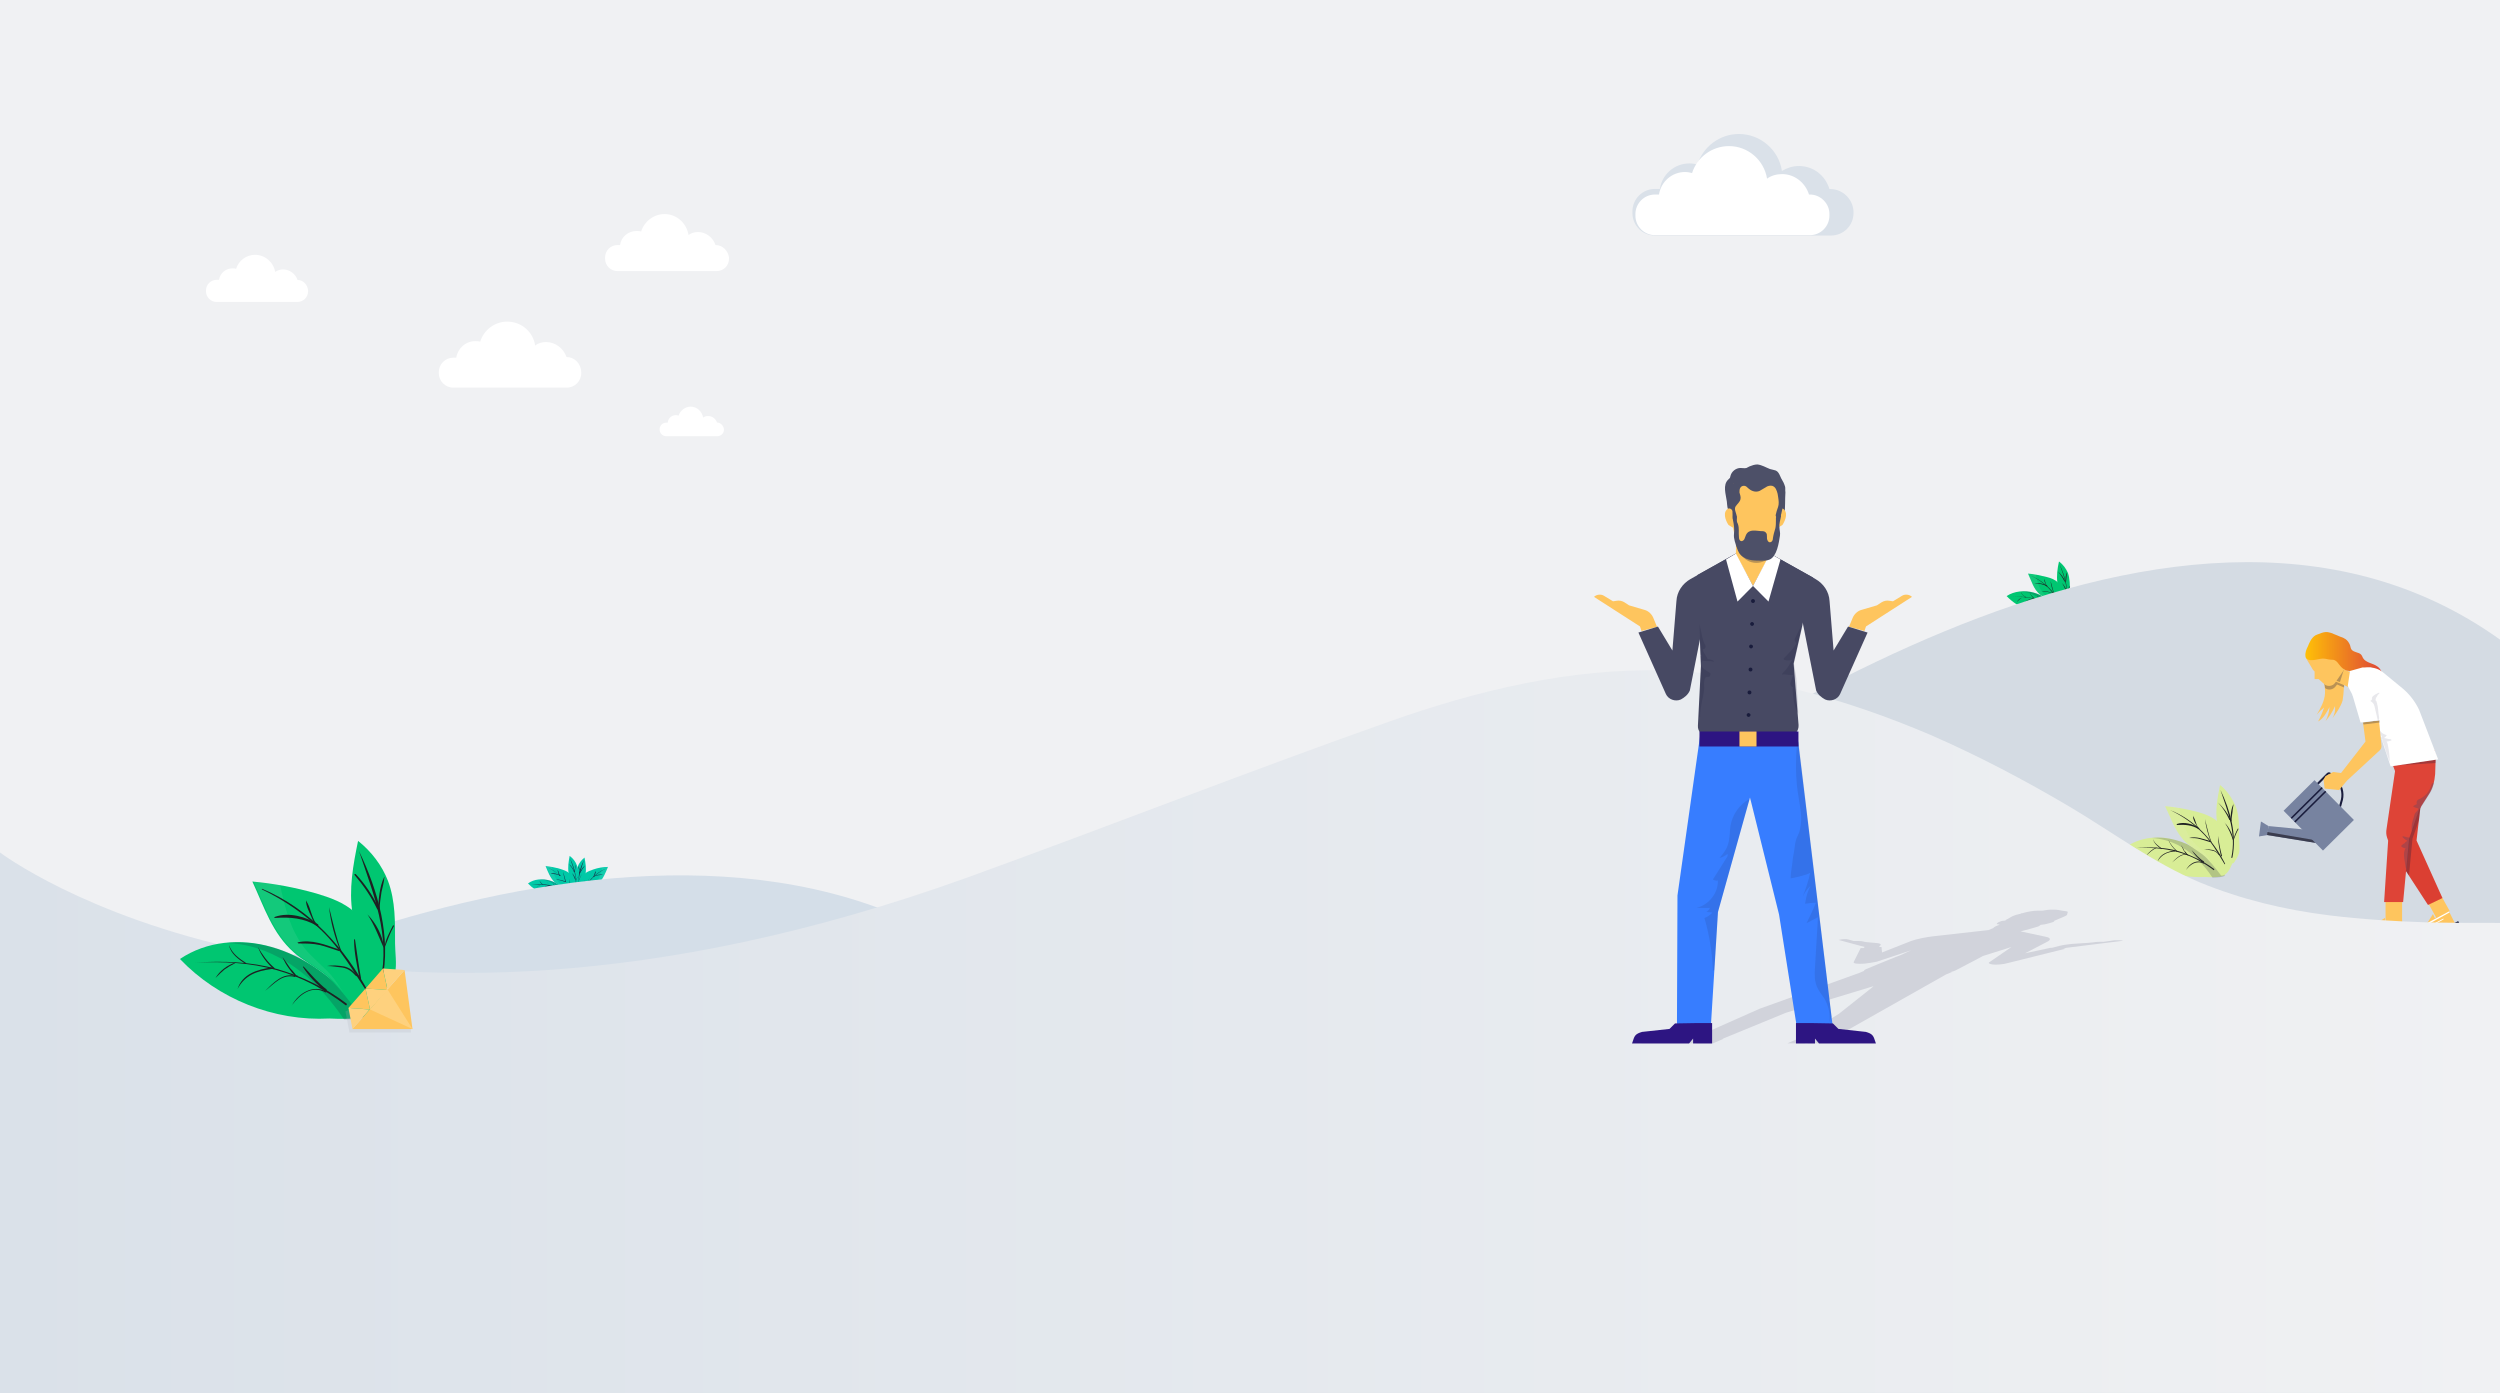 <?xml version="1.0" encoding="utf-8"?>
<!-- Generator: Adobe Illustrator 24.0.3, SVG Export Plug-In . SVG Version: 6.00 Build 0)  -->
<svg version="1.1" id="Layer_1" xmlns="http://www.w3.org/2000/svg" xmlns:xlink="http://www.w3.org/1999/xlink" x="0px" y="0px"
	 viewBox="0 0 1920 1070.2" style="enable-background:new 0 0 1920 1070.2;" xml:space="preserve">
<style type="text/css">
	.st0{fill:#F0F1F3;}
	.st1{fill:#00C671;}
	.st2{opacity:0.2;}
	.st3{fill:#191C3C;}
	.st4{opacity:8.000000e-02;fill:#F5F7F9;enable-background:new    ;}
	.st5{fill:#1E2022;}
	.st6{fill:#D4DBE3;}
	.st7{fill:#00C9A7;}
	.st8{fill:none;stroke:#191C3C;stroke-width:1.592;stroke-miterlimit:10;}
	.st9{fill:#7783A0;}
	.st10{fill:#3A3C4E;}
	.st11{fill:#FEC55E;}
	.st12{fill:#DB3F32;}
	.st13{opacity:0.3;fill:#191C3C;enable-background:new    ;}
	.st14{fill:#DE4437;}
	.st15{fill:url(#SVGID_1_);}
	.st16{fill:url(#SVGID_2_);}
	.st17{fill:url(#SVGID_3_);}
	.st18{fill:#FFFFFF;}
	.st19{opacity:0.3;}
	.st20{fill:#41446B;}
	.st21{opacity:0.1;fill:#191C3C;enable-background:new    ;}
	.st22{fill:#D8ED96;}
	.st23{fill:#D4DEE8;}
	.st24{fill:url(#SVGID_4_);}
	.st25{fill:#D1D3DB;}
	.st26{fill:#377DFF;}
	.st27{fill:#2D1582;}
	.st28{fill:#474963;}
	.st29{fill:#4D5068;}
	.st30{opacity:0.17;fill:#191C3C;enable-background:new    ;}
	.st31{opacity:0.11;}
	.st32{fill:#DAE1E9;}
	.st33{opacity:0.2;fill:#AAB2BA;enable-background:new    ;}
	.st34{fill:#FED17E;}
</style>
<rect class="st0" width="1920" height="1070.2"/>
<g>
	<g>
		<path class="st1" d="M1574.8,471.2L1574.8,471.2C1574.8,471.2,1574.4,471.6,1574.8,471.2z M1579.8,466.6c-5-5-11.1-9.6-18-11.5
			s-15-1.2-20.7,2.7c8.8,9.2,21.5,14.2,33.8,13.4c1.9,0,7.3,0.4,8.8-0.8c0.4-0.4-0.8-1.5-1.9-2.7
			C1581.3,467.7,1580.2,466.9,1579.8,466.6z"/>
		<g class="st2">
			<path class="st3" d="M1581.7,468.1c-0.4-0.4-1.5-1.2-1.9-1.5c-5-5-11.1-9.6-18-11.5c-3.5-0.8-6.9-1.2-10.4-0.8
				c3.8,0,8.1,1.2,11.5,3.1c6.1,3.1,11.1,8.4,15.4,14.2c1.9,0,4.6-0.4,5.4-0.8C1584,470.4,1582.8,468.9,1581.7,468.1z"/>
		</g>
		<path class="st1" d="M1585.5,455.8c1.2,3.1,2.3,7.3,1.2,10c-0.8,2.3-2.7,5.4-5,5c-1.9-2.3-5.8-7.3-8.1-9.2c-1.9-1.5-5-3.5-6.9-5
			c-5-4.2-6.5-10.4-9.2-16.1c5,0.4,9.6,1.5,14.6,2.7c3.1,0.8,6.1,1.9,8.4,4.2C1583.2,449.3,1584.8,452.4,1585.5,455.8z"/>
		<path class="st4" d="M1575.2,461.6c-1.5-1.9-4.6-4.2-6.1-6.1c-3.5-4.2-4.6-9.2-5.8-14.6c-1.9-0.4-3.8-0.8-6.1-0.8
			c2.7,6.1,4.6,11.9,9.2,16.1c1.9,1.9,5,3.5,6.9,5c1.2,0.8,2.7,2.7,3.8,4.2C1577.1,463.9,1575.9,462.3,1575.2,461.6z"/>
		<path class="st1" d="M1588.2,440.1c1.5,4.6,1.5,9.2,1.5,14.2c0,1.9,0.4,5,0,6.5s-1.2,3.1-2.3,4.2c-0.8,1.2-1.5-0.4-2.3-1.2
			c-0.8-1.2-1.9-2.7-1.2-2.3c-0.8-2.7-1.2-4.6-1.9-7.3c-0.8-2.3-1.5-4.2-1.9-6.5c-0.8-5.4,0-11.1,1.2-16.5
			C1584.4,433.5,1586.7,436.6,1588.2,440.1z"/>
		<g>
			<path class="st5" d="M1544.4,458.5c6.1-0.4,12.3,0,18.4,1.5c5.8,1.5,10.8,4.2,15.7,8.1c0.4,0.4,0.4-0.4,0.4-0.4
				c-4.6-3.5-10-6.1-15.7-7.7C1556.7,458.1,1550.6,458.1,1544.4,458.5L1544.4,458.5L1544.4,458.5z"/>
		</g>
		<g>
			<path class="st5" d="M1559.4,442c5,2.3,9.6,5.4,13.4,9.2c4.2,4.2,7.3,9.2,10.4,14.2h0.4C1578.2,455,1570.6,446.6,1559.4,442
				L1559.4,442L1559.4,442z"/>
		</g>
		<g>
			<path class="st5" d="M1581.7,433.2c3.5,9.6,7.3,19.2,5,29.6c0,0.4,0.4,0.4,0.4,0C1589,452.7,1585.9,442.4,1581.7,433.2
				L1581.7,433.2L1581.7,433.2z"/>
		</g>
		<g>
			<path class="st5" d="M1549.1,462.3c0.8-0.8,1.2-1.5,1.9-1.9c0.8-0.8,1.5-1.2,2.3-1.5l0,0C1551.7,459.3,1549.8,460.4,1549.1,462.3
				L1549.1,462.3L1549.1,462.3z"/>
		</g>
		<g>
			<path class="st5" d="M1554,464.6c1.9-3.1,4.2-4.2,7.7-4.6c0.4,0,0.4-0.4,0-0.4C1558.7,460,1555.2,461.2,1554,464.6L1554,464.6
				L1554,464.6z"/>
		</g>
		<g>
			<path class="st5" d="M1560.2,465c1.9-1.5,3.8-3.8,6.9-3.1c0,0,0.4-0.4,0-0.4C1564.4,460.8,1562.1,463.1,1560.2,465L1560.2,465
				L1560.2,465z"/>
		</g>
		<g>
			<path class="st5" d="M1566.3,468.5c1.9-2.3,4.6-4.6,7.7-3.1c0.4,0,0.4-0.4,0-0.4C1571.3,463.5,1567.9,465.4,1566.3,468.5
				L1566.3,468.5L1566.3,468.5z"/>
		</g>
		<g>
			<path class="st5" d="M1552.1,454.7c0.4,1.9,2.3,3.1,3.8,4.2c0,0,0.4,0,0-0.4C1554.4,457.7,1552.9,456.6,1552.1,454.7
				L1552.1,454.7L1552.1,454.7z"/>
		</g>
		<g>
			<path class="st5" d="M1558.7,455c0.8,1.9,1.9,3.5,3.5,5c0,0,0.4,0,0.4-0.4C1561,458.5,1559.8,457,1558.7,455L1558.7,455
				L1558.7,455z"/>
		</g>
		<g>
			<path class="st5" d="M1564.4,457.3c0.4,0.8,0.8,1.9,1.5,2.7c0.4,0.8,1.2,1.5,1.9,1.9c0,0,0,0,0.4,0l0,0v-0.4l0,0c0,0,0,0-0.4,0
				l0,0c0,0,0,0,0,0.4c0.4,0-0.8-1.2-0.8-1.2c-0.4-0.4-0.4-0.8-0.8-0.8C1565.6,458.9,1564.8,458.1,1564.4,457.3L1564.4,457.3
				L1564.4,457.3z"/>
		</g>
		<g>
			<path class="st5" d="M1569,459.6c1.2,1.9,3.1,3.8,5,5.4c0.4,0.4,0.4,0,0.4-0.4C1572.5,463.1,1570.9,461.2,1569,459.6L1569,459.6
				L1569,459.6z"/>
		</g>
		<g>
			<path class="st5" d="M1562.5,448.5c3.5-0.4,6.5,0,9.6,1.9c0.4,0,0.4-0.4,0.4-0.4C1569.4,448.1,1565.6,447.4,1562.5,448.5
				L1562.5,448.5L1562.5,448.5z"/>
		</g>
		<g>
			<path class="st5" d="M1567.9,454.3c1.5,0,3.5,0,5,0.4s3.1,0.8,4.2,1.5c0.4,0,0.4-0.4,0-0.4
				C1574.4,454.7,1570.9,453.5,1567.9,454.3L1567.9,454.3L1567.9,454.3z"/>
		</g>
		<g>
			<path class="st5" d="M1574.4,459.3c1.2,0,2.3,0.4,3.5,0.4c1.2,0.4,2.3,0.8,3.1,1.9c0,0,0.4,0,0.4-0.4c-0.8-0.8-1.5-1.5-3.1-1.9
				C1577.1,459.3,1575.6,459.3,1574.4,459.3L1574.4,459.3L1574.4,459.3z"/>
		</g>
		<g>
			<path class="st5" d="M1569.8,444.7c0,1.2,0.8,2.7,1.2,3.8c0.4,0.8,0.8,1.9,1.5,2.3l0,0C1570.9,448.9,1570.9,446.2,1569.8,444.7
				C1569.8,444.3,1569.8,444.3,1569.8,444.7L1569.8,444.7z"/>
		</g>
		<g>
			<path class="st5" d="M1574.8,446.2c0.4,3.5,1.5,6.9,2.7,10h0.4C1576.3,452.7,1575.9,449.3,1574.8,446.2
				C1574.8,445.8,1574.8,445.8,1574.8,446.2L1574.8,446.2z"/>
		</g>
		<g>
			<path class="st5" d="M1580.5,453.5c0,3.1,0.8,6.1,1.2,8.8c0,0.4,0.4,0,0.4,0C1581.3,459.3,1580.9,456.2,1580.5,453.5
				C1580.5,453.1,1580.5,453.1,1580.5,453.5L1580.5,453.5z"/>
		</g>
		<g>
			<path class="st5" d="M1580.5,438.9c1.9,2.3,3.8,5,5,7.7c0,0.4,0.4,0,0.4-0.4C1584.8,443.5,1582.8,440.8,1580.5,438.9
				C1580.5,438.5,1580.5,438.5,1580.5,438.9L1580.5,438.9z"/>
		</g>
		<g>
			<path class="st5" d="M1587.5,439.3c-1.2,2.3-1.2,5-1.2,7.7c0,0.4,0.4,0.4,0.4,0c0-1.5,0.4-2.7,0.4-4.2
				C1587.1,441.6,1587.5,440.4,1587.5,439.3L1587.5,439.3L1587.5,439.3z"/>
		</g>
		<g>
			<path class="st5" d="M1583.6,447.7c1.5,2.3,2.7,5,3.5,7.7l0,0C1587.1,452.4,1585.5,449.7,1583.6,447.7
				C1583.6,447.4,1583.6,447.7,1583.6,447.7L1583.6,447.7z"/>
		</g>
		<g>
			<path class="st5" d="M1587.5,455.4c0.8-1.9,1.2-3.5,2.3-5c0,0,0-0.4-0.4,0C1588.6,451.6,1587.5,453.5,1587.5,455.4L1587.5,455.4
				L1587.5,455.4z"/>
		</g>
	</g>
</g>
<path class="st6" d="M0,878.6c0,0,247.7-143.2,566.4-66.4s489.6-78.7,604.8-145.9s493.4-357.9,748.8-175.1v578.7H0V878.6z"/>
<g>
	<path class="st7" d="M453.5,689.3L453.5,689.3C454.3,689.7,453.5,689.3,453.5,689.3z M448.5,686.6c-0.8,0.8-1.9,1.9-1.5,1.9
		c1.2,0.8,5,0.8,6.5,0.4c9.6,0.4,19.2-3.5,25.7-10.4c-4.6-3.1-10.4-3.5-15.7-1.9c-5.4,1.5-10,5-13.8,8.8
		C449.7,685.8,448.9,686.6,448.5,686.6z"/>
	<g class="st2">
		<path class="st3" d="M448.5,686.6c0.4-0.4,1.2-0.8,1.5-1.2c3.8-3.8,8.4-7.3,13.8-8.8c2.7-0.8,5.4-1.2,7.7-0.8
			c-3.1,0-6.1,0.8-8.8,2.3c-4.6,2.3-8.4,6.5-11.5,10.8c-1.5,0-3.5,0-4.2-0.4C446.6,688.5,447.7,687.7,448.5,686.6z"/>
	</g>
	<path class="st7" d="M449.3,670.8c1.9-1.5,4.2-2.3,6.5-3.1c3.5-1.2,7.3-1.9,11.1-1.9c-1.9,4.6-3.5,8.8-6.9,12.3
		c-1.5,1.2-3.8,2.7-5.4,3.8c-1.9,1.5-4.6,5.4-6.1,6.9c-1.5,0.4-3.1-1.9-3.8-3.8c-0.8-2.3,0-5.4,0.8-7.7
		C446.2,675.1,447.4,672.8,449.3,670.8z"/>
	<path class="st4" d="M453.5,682c1.2-1.5,3.5-3.1,4.6-4.6c2.7-3.1,3.5-6.9,4.2-10.8c1.5-0.4,3.1-0.4,4.6-0.8
		c-1.9,4.6-3.5,8.8-6.9,12.3c-1.5,1.2-3.8,2.7-5.4,3.8c-0.8,0.8-1.9,1.9-3.1,3.1C452,683.9,452.7,682.4,453.5,682z"/>
	<path class="st7" d="M448.9,658.6c0.8,4.2,1.5,8.4,0.8,12.7c-0.4,1.5-0.8,3.5-1.5,5c-0.8,2.3-0.8,3.5-1.5,5.4
		c0.4-0.4-0.4,1.2-0.8,1.9c-0.4,0.8-1.2,1.9-1.9,0.8c-0.8-0.8-1.5-1.9-1.5-3.1c-0.4-1.2,0-3.5,0-5c0-3.5,0-7.3,1.2-10.8
		C444.7,662.8,446.6,660.5,448.9,658.6z"/>
	<g>
		<path class="st3" d="M476.5,679.7c-4.6,0-9.2,0-13.8,1.2c-4.2,1.2-8.4,3.5-11.9,6.1c-0.4,0-0.4,0,0-0.4c3.5-2.7,7.7-4.6,11.9-6.1
			C467.3,679.3,471.9,679.3,476.5,679.7C476.9,679.7,476.9,679.7,476.5,679.7L476.5,679.7z"/>
	</g>
	<g>
		<path class="st3" d="M465.4,667c-3.8,1.9-7.3,4.2-10.4,7.3s-5.4,6.9-8.1,10.8c0,0-0.4,0,0,0C451.2,677,457,670.5,465.4,667
			L465.4,667L465.4,667z"/>
	</g>
	<g>
		<path class="st3" d="M448.5,660.5c-2.3,7.3-5.4,14.6-3.8,22.3c0,0-0.4,0.4-0.4,0C443.1,675.5,445.1,667,448.5,660.5L448.5,660.5
			L448.5,660.5z"/>
	</g>
	<g>
		<path class="st3" d="M473.5,682.4c-0.4-0.4-1.2-1.2-1.5-1.5c-0.8-0.4-1.2-0.8-1.9-1.2l0,0C471.2,680.1,472.7,681.2,473.5,682.4
			L473.5,682.4L473.5,682.4z"/>
	</g>
	<g>
		<path class="st3" d="M469.6,684.3c-1.2-2.3-3.1-3.1-5.8-3.5c-0.4,0,0-0.4,0-0.4C466.2,680.8,468.5,681.6,469.6,684.3L469.6,684.3
			L469.6,684.3z"/>
	</g>
	<g>
		<path class="st3" d="M464.6,684.7c-1.5-1.2-3.1-3.1-5.4-2.3l0,0C461.6,681.2,463.5,683.1,464.6,684.7
			C465,684.7,464.6,684.7,464.6,684.7L464.6,684.7z"/>
	</g>
	<g>
		<path class="st3" d="M460,687c-1.5-1.9-3.5-3.5-5.8-2.3c0,0-0.4,0,0-0.4C456.6,683.5,458.9,685.1,460,687L460,687L460,687z"/>
	</g>
	<g>
		<path class="st3" d="M470.8,676.6c-0.4,1.5-1.5,2.3-2.7,3.1l0,0C469.2,678.9,470.4,678.1,470.8,676.6L470.8,676.6L470.8,676.6z"/>
	</g>
	<g>
		<path class="st3" d="M465.8,677c-0.4,1.5-1.5,2.7-2.7,3.8c0,0-0.4,0,0,0C464.3,679.7,465,678.5,465.8,677L465.8,677L465.8,677z"/>
	</g>
	<g>
		<path class="st3" d="M461.6,678.5c-0.4,0.8-0.8,1.2-1.2,1.9c-0.4,0.4-0.8,1.2-1.5,1.5l0,0l0,0c0,0,0,0,0-0.4l0,0l0,0l0,0l0,0
			c0,0,0.8-0.8,0.4-0.8c0.4-0.4,0.4-0.4,0.8-0.8C461.2,680.1,461.6,679.3,461.6,678.5L461.6,678.5L461.6,678.5z"/>
	</g>
	<g>
		<path class="st3" d="M458.1,680.4c-0.8,1.5-2.3,3.1-3.8,4.2c0,0-0.4,0-0.4-0.4C455.4,683.1,457,682,458.1,680.4L458.1,680.4
			L458.1,680.4z"/>
	</g>
	<g>
		<path class="st3" d="M463.1,672c-2.7,0-5,0-7.3,1.5c0,0-0.4,0,0-0.4C457.7,672,460.8,671.2,463.1,672L463.1,672L463.1,672z"/>
	</g>
	<g>
		<path class="st3" d="M458.9,676.2c-1.2,0-2.3,0-3.8,0.4c-1.2,0.4-2.3,0.8-3.5,1.2c0,0-0.4,0,0-0.4
			C454.3,676.6,456.6,675.8,458.9,676.2L458.9,676.2L458.9,676.2z"/>
	</g>
	<g>
		<path class="st3" d="M453.9,680.4c-0.8,0-1.9,0-2.7,0.4c-1.2,0.4-1.5,0.8-2.3,1.5c0,0-0.4,0,0,0c0.8-0.8,1.2-1.2,2.3-1.5
			C452.4,680.4,453.1,680.1,453.9,680.4C454.3,680.1,454.3,680.4,453.9,680.4L453.9,680.4z"/>
	</g>
	<g>
		<path class="st3" d="M457.7,668.9c0,0.8-0.4,1.9-0.8,2.7c-0.4,0.4-0.4,1.5-1.2,1.5l0,0C456.6,672,456.6,670.1,457.7,668.9
			L457.7,668.9L457.7,668.9z"/>
	</g>
	<g>
		<path class="st3" d="M453.5,670.1c-0.4,2.7-1.2,5.4-1.9,7.7h-0.4C452.4,675.5,453.1,672.8,453.5,670.1
			C453.5,670.1,453.9,670.1,453.5,670.1L453.5,670.1z"/>
	</g>
	<g>
		<path class="st3" d="M449.3,675.8c0,2.3-0.8,4.6-0.8,6.5h-0.4C448.5,680.1,448.9,677.8,449.3,675.8
			C449.3,675.5,449.3,675.5,449.3,675.8L449.3,675.8z"/>
	</g>
	<g>
		<path class="st3" d="M449.3,664.7c-1.5,1.9-2.7,3.8-3.8,5.8h-0.4C446.2,668.2,447.4,666.2,449.3,664.7
			C449.3,664.3,449.3,664.3,449.3,664.7L449.3,664.7z"/>
	</g>
	<g>
		<path class="st3" d="M444.3,665.1c0.8,1.5,0.8,3.8,1.2,5.8h-0.4c0-1.2,0-2.3-0.4-3.1C444.3,666.6,444.3,665.9,444.3,665.1
			L444.3,665.1L444.3,665.1z"/>
	</g>
	<g>
		<path class="st3" d="M447,671.2c-1.2,1.9-1.9,3.8-2.7,5.8l0,0C444.7,675.1,445.8,672.8,447,671.2L447,671.2L447,671.2z"/>
	</g>
	<g>
		<path class="st3" d="M444.3,677c-0.4-1.2-0.8-2.7-1.5-3.8l0,0C443.5,674.3,443.9,675.8,444.3,677
			C444.3,677.4,444.3,677.4,444.3,677L444.3,677z"/>
	</g>
</g>
<g>
	<path class="st7" d="M432.4,689.3L432.4,689.3C432.4,689.3,432,689.7,432.4,689.3z M436.2,685.4c-3.8-4.2-8.8-7.7-14.2-9.2
		c-5.4-1.5-11.9-1.2-16.5,2.3c6.9,7.3,16.9,11.1,26.9,10.8c1.5,0,5.8,0,6.9-0.4c0.4-0.4-0.8-1.2-1.5-2.3
		C437.8,686.2,436.6,685.8,436.2,685.4z"/>
	<g class="st2">
		<path class="st3" d="M437.8,686.6c-0.4-0.4-1.2-0.8-1.5-1.2c-3.8-4.2-8.8-7.7-14.2-9.2c-2.7-0.8-5.4-1.2-8.1-0.8
			c3.1,0,6.1,0.8,9.2,2.3c5,2.7,8.8,6.5,11.9,11.5c1.5,0,3.5,0,4.2-0.8C439.7,688.5,438.5,687.4,437.8,686.6z"/>
	</g>
	<path class="st7" d="M441.2,677c0.8,2.3,1.9,5.8,0.8,8.1c-0.8,1.9-2.3,4.2-3.8,3.8c-1.5-1.9-4.6-5.8-6.5-7.3
		c-1.5-1.2-3.8-2.7-5.4-3.8c-3.8-3.5-5.4-8.1-7.3-12.7c3.8,0.4,7.7,1.2,11.5,2.3c2.3,0.8,5,1.5,6.9,3.5
		C438.9,672,440.1,674.3,441.2,677z"/>
	<path class="st4" d="M432.8,681.6c-1.2-1.5-3.5-3.5-4.6-5c-2.7-3.5-3.5-7.3-4.6-11.5c-1.5-0.4-3.1-0.4-4.6-0.8
		c2.3,4.6,3.5,9.2,7.3,12.7c1.5,1.5,3.8,2.7,5.4,3.8c0.8,0.8,1.9,1.9,3.1,3.5C434.3,683.5,433.5,682.4,432.8,681.6z"/>
	<path class="st7" d="M443.1,664.7c1.2,3.5,1.2,7.3,1.2,11.1c0,1.5,0.4,3.8,0,5.4c-0.4,1.2-1.2,2.3-1.9,3.1c-0.8,0.8-1.2,0-1.9-1.2
		c-0.4-0.8-1.5-2.3-0.8-1.9c-0.8-2.3-1.2-3.5-1.5-5.8c-0.8-1.5-1.2-3.5-1.5-5c-0.8-4.2,0-8.8,0.8-13.1
		C440.1,659.3,442,661.6,443.1,664.7z"/>
	<g>
		<path class="st3" d="M408.6,679.3c5,0,9.6,0,14.6,1.2c4.6,1.2,8.8,3.5,12.3,6.1c0.4,0,0.4,0,0.4-0.4c-3.8-2.7-8.1-5-12.3-6.1
			C418.2,678.9,413.6,678.9,408.6,679.3L408.6,679.3L408.6,679.3z"/>
	</g>
	<g>
		<path class="st3" d="M420.5,666.2c3.8,1.9,7.7,4.2,10.8,7.3c3.5,3.5,5.8,7.3,8.1,11.1c0,0,0.4,0,0,0
			C435.1,676.6,428.9,669.7,420.5,666.2C420.5,665.9,420.5,666.2,420.5,666.2L420.5,666.2z"/>
	</g>
	<g>
		<path class="st3" d="M437.8,659.3c2.7,7.7,5.8,15,3.8,23.4c0,0,0.4,0.4,0.4,0C443.5,674.7,441.2,666.2,437.8,659.3
			C437.8,658.9,437.8,659.3,437.8,659.3L437.8,659.3z"/>
	</g>
	<g>
		<path class="st3" d="M412,682c0.4-0.4,1.2-1.2,1.5-1.5c0.8-0.4,1.2-0.8,1.9-1.2l0,0C414.3,679.7,412.8,680.8,412,682L412,682
			L412,682z"/>
	</g>
	<g>
		<path class="st3" d="M415.9,683.9c1.5-2.3,3.5-3.1,6.1-3.5c0.4,0,0-0.4,0-0.4C419.7,680.4,417,681.2,415.9,683.9L415.9,683.9
			L415.9,683.9z"/>
	</g>
	<g>
		<path class="st3" d="M420.9,684.3c1.5-1.2,3.1-3.1,5.4-2.7l0,0C424.3,681.2,422.4,682.8,420.9,684.3L420.9,684.3L420.9,684.3z"/>
	</g>
	<g>
		<path class="st3" d="M425.9,687c1.5-1.9,3.5-3.5,6.1-2.3c0,0,0.4,0,0-0.4C429.7,683.1,427,684.7,425.9,687L425.9,687L425.9,687z"
			/>
	</g>
	<g>
		<path class="st3" d="M414.3,676.2c0.4,1.5,1.5,2.7,3.1,3.5l0,0C416.3,678.5,415.1,677.8,414.3,676.2
			C414.7,676.2,414.3,676.2,414.3,676.2L414.3,676.2z"/>
	</g>
	<g>
		<path class="st3" d="M419.7,676.6c0.8,1.5,1.5,2.7,2.7,3.8c0,0,0.4,0,0,0C421.2,679.3,420.5,677.8,419.7,676.6L419.7,676.6
			L419.7,676.6z"/>
	</g>
	<g>
		<path class="st3" d="M424.3,678.1c0.4,0.8,0.8,1.5,1.2,1.9c0.4,0.4,0.8,1.2,1.5,1.5l0,0l0,0c0,0,0,0,0-0.4l0,0l0,0l0,0l0,0
			c0.4,0-0.8-0.8-0.8-0.8c-0.4-0.4-0.4-0.4-0.8-0.8C425.1,679.3,424.7,678.9,424.3,678.1L424.3,678.1L424.3,678.1z"/>
	</g>
	<g>
		<path class="st3" d="M427.8,680.1c0.8,1.5,2.3,3.1,3.8,4.2c0,0,0.4,0,0.4-0.4C430.5,682.8,429.3,681.6,427.8,680.1L427.8,680.1
			L427.8,680.1z"/>
	</g>
	<g>
		<path class="st3" d="M422.8,671.2c2.7,0,5,0,7.7,1.5c0,0,0.4,0,0-0.4C428.2,671.2,425.1,670.1,422.8,671.2L422.8,671.2
			L422.8,671.2z"/>
	</g>
	<g>
		<path class="st3" d="M427,675.8c1.2,0,2.7,0,3.8,0.4c1.2,0.4,2.3,0.8,3.5,1.2c0,0,0.4,0,0-0.4C432,676.2,429.3,675.1,427,675.8
			L427,675.8L427,675.8z"/>
	</g>
	<g>
		<path class="st3" d="M432,680.1c0.8,0,1.9,0,2.7,0.4c1.2,0.4,1.9,0.8,2.3,1.5c0,0,0.4,0,0.4-0.4c-0.8-0.8-1.2-1.2-2.3-1.5
			C434.3,679.7,433.2,679.7,432,680.1C432,679.7,432,680.1,432,680.1L432,680.1z"/>
	</g>
	<g>
		<path class="st3" d="M428.2,668.2c0,1.2,0.8,1.9,0.8,3.1c0.4,0.8,0.4,1.5,1.2,1.5l0,0C429.3,671.6,429.3,669.3,428.2,668.2
			C428.5,668.2,428.2,668.2,428.2,668.2L428.2,668.2z"/>
	</g>
	<g>
		<path class="st3" d="M432.4,669.3c0.4,2.7,1.2,5.4,1.9,8.1h0.4C433.9,674.7,433.2,672,432.4,669.3L432.4,669.3L432.4,669.3z"/>
	</g>
	<g>
		<path class="st3" d="M437,675.1c0,2.3,0.8,4.6,0.8,6.9h0.4C437.8,679.7,437.4,677.4,437,675.1L437,675.1L437,675.1z"/>
	</g>
	<g>
		<path class="st3" d="M437,663.6c1.5,1.9,3.1,3.8,3.8,6.1h0.4C440.4,667.4,438.9,665.1,437,663.6C437,663.2,437,663.6,437,663.6
			L437,663.6z"/>
	</g>
	<g>
		<path class="st3" d="M442.4,663.9c-0.8,1.9-0.8,3.8-1.2,5.8h0.4c0-1.2,0-2.3,0.4-3.5C442,665.9,442.4,664.7,442.4,663.9
			L442.4,663.9L442.4,663.9z"/>
	</g>
	<g>
		<path class="st3" d="M439.3,670.5c1.2,1.9,1.9,3.8,2.7,5.8l0,0C442,674.3,440.8,672,439.3,670.5L439.3,670.5L439.3,670.5z"/>
	</g>
	<g>
		<path class="st3" d="M442.4,676.6c0.4-1.5,0.8-2.7,1.9-3.8c0,0,0-0.4,0,0C443.1,673.9,442.4,675.1,442.4,676.6L442.4,676.6
			L442.4,676.6z"/>
	</g>
</g>
<g>
	<g>
		<path class="st8" d="M1778.7,603.3l8.8-8.8c0.8-0.8,1.5-0.8,2.3,0l4.6,4.6c3.8,3.8,5.4,9.6,4.2,15l-2.3,8.4"/>
		<polygon class="st9" points="1742.2,634.4 1741.4,641.3 1734.9,642.4 1736.4,630.9 		"/>
		<polygon class="st9" points="1785.2,638.6 1783.7,648.2 1741.1,641.3 1742.2,634.4 		"/>
		<polygon class="st10" points="1741.4,639 1741.1,641.3 1783.7,648.2 1784.1,646.3 		"/>
		
			<rect x="1763" y="604.9" transform="matrix(0.711 -0.704 0.704 0.711 74.435 1433.734)" class="st9" width="33.4" height="43"/>
		
			<rect x="1753.8" y="616.3" transform="matrix(0.711 -0.704 0.704 0.711 78.462 1424.472)" class="st3" width="33.4" height="1.2"/>
		
			<rect x="1756.5" y="619.1" transform="matrix(0.711 -0.704 0.704 0.711 77.258 1427.22)" class="st3" width="33.4" height="1.2"/>
	</g>
	<g>
		
			<rect x="1865.9" y="685" transform="matrix(0.874 -0.486 0.486 0.874 -101.905 996.291)" class="st11" width="11.5" height="19.6"/>
		<polygon class="st12" points="1839.7,592.1 1839.7,656.6 1864.7,695 1875.8,689.7 1855.9,645.5 1861.2,599.8 		"/>
		<rect x="1832.1" y="690.4" class="st11" width="12.7" height="19.6"/>
		<polygon class="st13" points="1852.8,644 1857.8,629.8 1861.2,599.8 1842,592.9 1839.7,609.8 1839.7,656.6 1850.1,672.4 		"/>
		<path class="st14" d="M1868.2,574.1l1.2,1.9c0.8,1.9,1.2,3.8,1.2,5.8l-0.4,12.7c-0.4,5.4-1.9,11.1-5,15.7l-7.3,11.5l-7.7,22.3
			l-4.6,48.8H1831l3.1-47.2l-0.8-2.3c-0.8-2.3-0.8-4.6-0.4-6.9l6.5-44.2l-4.6-12.3L1868.2,574.1z"/>
		<g>
			<path class="st11" d="M1800.2,519.6c0-1.9,0-3.8-0.8-5.8c-1.2-1.9-3.1-3.5-5-4.6c-4.6-2.7-10.4-4.2-15.7-4.6v0.4
				c-0.4,3.1,1.2,5.8,2.3,8.8c2.7,5.8,5,12.3,4.6,18.8c-0.4,6.1-3.5,11.5-6.5,16.5c1.5-1.9,3.5-3.8,5.8-5.8
				c-1.2,3.8-2.7,7.3-4.6,10.8c4.2-2.3,6.5-6.9,8.8-11.1c-0.4,3.8-1.2,7.3-3.1,10.8c3.1-3.5,5.4-7.3,7.3-11.5
				c0.4,3.1-0.4,6.5-1.9,9.2c3.1-4.2,6.1-8.4,7.7-13.4C1800.2,531.8,1800.2,525.7,1800.2,519.6z"/>
		</g>
		<path class="st13" d="M1800.2,519.6c0-1.9,0-3.8-0.8-5.8c-1.2-1.9-3.1-3.5-5-4.6c-4.6-2.7-10.4-4.2-15.7-4.6v0.4
			c-0.4,3.1,1.2,5.8,2.3,8.8c1.9,4.6,4.2,9.6,4.6,14.6c2.3,1.9,6.1,1.5,8.1-1.2l1.2-1.5l5.4,2.3
			C1800.2,524.9,1800.2,522.2,1800.2,519.6z"/>
		
			<rect x="1794.4" y="513.1" transform="matrix(0.391 -0.92 0.92 0.391 618.458 1973.01)" class="st11" width="11.1" height="12.3"/>
		<polygon class="st13" points="1800.6,512.6 1797.1,523.8 1791.7,521.9 1796.4,511.5 		"/>
		<path class="st11" d="M1771.4,506.1l5,8.4l1.2,1.2v5.8h3.1l4.2,3.8c2.3,2.3,6.5,1.9,8.4-0.8l9.2-13.4l-6.5-15.4
			C1796,495.7,1776,489.2,1771.4,506.1z"/>
		<g>
			<g>
				
					<linearGradient id="SVGID_1_" gradientUnits="userSpaceOnUse" x1="1770.583" y1="713.208" x2="1771.038" y2="713.208" gradientTransform="matrix(1 0 0 -1 0 1219.508)">
					<stop  offset="1.500162e-07" style="stop-color:#FFC107"/>
					<stop  offset="1" style="stop-color:#DE4437"/>
				</linearGradient>
				<path class="st15" d="M1771,506.5L1771,506.5c-0.4-0.4-0.4-0.4-0.4-0.4L1771,506.5z"/>
			</g>
			<g>
				
					<linearGradient id="SVGID_2_" gradientUnits="userSpaceOnUse" x1="1771.038" y1="712.508" x2="1772.118" y2="712.508" gradientTransform="matrix(1 0 0 -1 0 1219.508)">
					<stop  offset="1.500162e-07" style="stop-color:#FFC107"/>
					<stop  offset="1" style="stop-color:#DE4437"/>
				</linearGradient>
				<path class="st16" d="M1772.2,507.6l-1.2-1.2C1771.4,506.9,1771.8,507.3,1772.2,507.6z"/>
			</g>
			<g>
				
					<linearGradient id="SVGID_3_" gradientUnits="userSpaceOnUse" x1="1770.153" y1="717.061" x2="1829.364" y2="717.061" gradientTransform="matrix(1 0 0 -1 0 1219.508)">
					<stop  offset="1.500162e-07" style="stop-color:#FFC107"/>
					<stop  offset="1" style="stop-color:#DE4437"/>
				</linearGradient>
				<path class="st17" d="M1825.9,511.9c-3.5-2.7-8.8-2.7-11.1-6.5c-0.4-0.8-0.8-1.9-1.5-2.7c-1.9-1.9-5.4-1.5-7.3-3.8
					c-0.8-1.2-0.8-2.3-1.2-3.5c-0.8-1.9-1.9-3.5-3.5-4.6c-1.2-0.8-2.7-1.5-4.2-1.9c-1.5-0.8-3.1-1.2-4.6-1.9
					c-1.5-0.8-3.1-1.2-4.6-1.5c-2.3-0.4-4.6,0.4-6.5,1.2c-1.2,0.4-2.3,0.8-3.1,1.2c-3.1,1.9-4.6,5.4-5.8,8.4c-1.2,2.3-2.3,5-1.9,7.7
					c0,0.8,0.4,1.5,0.8,1.9c1.9,1.5,4.6,1.2,6.9,0.8s5-1.2,7.3-0.8c1.9,0.4,3.8,0.8,5.8,0.8s3.5,1.5,4.6,3.1
					c1.2,1.5,2.3,3.1,4.2,4.2c1.2,0.8,2.3,1.2,3.5,1.2c1.2,0.4,2.3,0.4,3.5,0.4c1.9,0,3.5-1.2,5.4-1.5c1.9-0.8,3.5-1.2,5.4-1.5
					c0.8,0,1.5,0,2.7,0c1.2,0.4,2.3,1.2,3.1,1.9c1.2,0.8,2.3,1.9,3.5,2.7c0.8,0.8,2.3,1.2,2.7,2.3
					C1829.8,516.9,1828.2,513.4,1825.9,511.9z"/>
			</g>
		</g>
		<path class="st13" d="M1870.5,581.8c0-1.2,0-2.3-0.4-3.5l-1.2-3.1l-0.8-1.5l-33,5.8l3.1,8.4l32.3-1.9V581.8z"/>
		<path class="st18" d="M1804.8,515.3l9.6-2.7h5c3.8,0,7.7,1.2,10.8,3.8l15,12.3c5.4,4.6,9.6,10,12.7,16.5l14.6,38l-36.5,5.4
			l-15.7-47.2l-13.4-7.3l-3.8-7.3L1804.8,515.3z"/>
		<path class="st11" d="M1809.4,719.6l0.4-1.2c1.2-2.3,3.1-4.6,5.4-5.8l10-3.5l6.5-4.2v3.5h7.7l3.1-1.9h2.3v13.1L1809.4,719.6
			L1809.4,719.6z"/>
		<rect x="1808.6" y="719.6" class="st3" width="38" height="1.9"/>
		<path class="st11" d="M1856.3,721.5v-1.9c0.4-2.7,0.4-2.7,1.9-4.6l6.5-6.9l3.8-6.1l1.5,3.1l6.1-3.5l1.9-2.7l1.9-0.8l5.4,10.8
			l-25.3,12.7L1856.3,721.5z"/>
		
			<rect x="1862" y="713.5" transform="matrix(0.892 -0.453 0.453 0.892 -120.227 926.639)" class="st3" width="26.9" height="1.9"/>
		<polygon class="st3" points="1856.3,721.5 1863.9,721.5 1866.6,719.6 1856.3,719.6 		"/>
		<g>
			<path class="st18" d="M1812.9,714.2h25V713H1814C1814,713.5,1813.6,713.9,1812.9,714.2z"/>
			<polygon class="st18" points="1818.6,711.2 1844.7,711.2 1844.7,710 1821.7,710 			"/>
		</g>
		<g>
			<polygon class="st18" points="1880.8,700 1863.6,709.2 1861.6,711.6 1881.2,700.8 			"/>
			<path class="st18" d="M1876.6,705.4l-18.8,10c-0.4,0.8-0.8,1.2-1.2,1.5l20-10.8V705.4z"/>
		</g>
		<g class="st19">
			<path class="st20" d="M1867.4,602.5c-1.5,5.4-4.6,9.2-10,11.5c-1.2,0.4-1.9,2.3-1.2,3.5c-0.8,0.4-1.5,0.8-2.3,1.2
				c-1.5,0.8,0.8,1.5,2.3,1.9c3.1,0.4-1.5,3.1-1.9,5c-0.4,2.3-1.5,4.6-1.9,6.9s-0.4,4.2,0,6.1l5.8-16.9l7.3-11.5
				c1.9-2.7,3.1-5.8,3.8-9.2C1868.5,601,1867.8,601.7,1867.4,602.5z"/>
			<path class="st20" d="M1850.5,643.2c-1.5,0-3.1-0.4-4.2-0.8c-2.7-0.8-0.4,1.9,2.3,3.1c0.8,0.4-2.3,1.5-1.5,1.9
				c0,0-2.3,1.2-2.3,1.5c-1.9,1.2,0.8,2.3,2.7,2.7c-0.4,0.4-0.4,0.8-0.8,1.5c-1.2,3.5,0.4,9.2,0.8,12.7c0,0.8,0.4,1.2,0.8,1.5
				l2.3-23L1850.5,643.2z"/>
		</g>
		<path class="st21" d="M1834.8,567.6c-0.8,0-3.1-0.8-3.8-0.8c0.4-0.4,2.3-1.9,1.9-2.3c-3.5-0.8-5.8-3.1-6.1-6.9
			c0-0.8-0.8-1.2-1.5-0.8l2.7,7.7c0.4,0.4,1.2,0.8,1.5,0.8c0,0-0.4,0-0.4,0.4c-0.4,0-0.4,0.4-0.4,0.4l0.4,1.5c0.4,0,0.4,0,0.8,0
			c-0.4,0-0.4,0.4-0.4,0.8l0.4,1.2c0,0,1.9,4.6,2.3,6.9l3.1,8.8c0-3.8-0.4-8.1-1.2-11.9c-0.4-1.5-0.4-3.1-1.2-3.8
			c1.2-0.4,2.3-0.4,3.5-0.8C1837.1,567.9,1835.9,567.6,1834.8,567.6z"/>
		<path class="st11" d="M1814.8,554.9l1.9,14.6l-18.8,24.2l-6.1-0.8l-5.8,3.1l-1.5,2.7l0.8,6.9l11.1,1.2l6.1-7.3l25.3-23.4
			c0.8-0.8,1.2-1.9,1.2-3.1l-1.9-19.6L1814.8,554.9z"/>
		<polygon class="st13" points="1827.5,553 1814.8,554.9 1815.2,556.4 1827.5,554.9 		"/>
		<polygon class="st18" points="1828.6,533.4 1826.3,539.5 1828.6,553 1812.9,554.9 1806.7,533.8 1809.4,526.8 		"/>
		<path class="st21" d="M1827.1,550.7c-0.8-3.8-0.4-6.5-1.5-10.4c-0.4-1.9-0.8-2.3-1.5-2.7l0,0c0.8-0.4,0.8-1.2,0.4-1.5
			c1.2-0.8,1.2-2.3,2.3-3.1s0.8-1.2-0.4-0.8c-1.5,0.8-3.1,1.5-4.2,2.7c-0.4,0.4-0.8,1.2-0.4,1.5c-0.4,0,0,1.2-0.4,1.2
			c-0.8,0.4-1.2,0.8-0.4,1.2c2.3,1.2,2.7,3.5,3.1,5.8c0.8,2.7,1.2,5.4,1.9,8.1C1826.7,554.1,1827.5,551.8,1827.1,550.7z"/>
	</g>
	<g>
		<g>
			<path class="st22" d="M1693.4,673.2L1693.4,673.2C1693.4,673.2,1692.7,673.9,1693.4,673.2z M1701.9,665.1
				c-8.8-9.2-19.2-16.9-31.5-20c-11.9-3.5-25.7-2.3-36.5,4.6c15,16.1,37.2,25,59.5,23.8c3.1,0.4,12.3,0.4,15-1.2
				c0.8-0.4-1.5-2.7-3.1-4.6C1705,667,1702.7,665.5,1701.9,665.1z"/>
			<g class="st2">
				<path class="st3" d="M1705.3,667.4c-0.8-0.8-2.7-1.9-3.1-2.3c-8.8-9.2-19.2-16.9-31.5-20c-5.8-1.5-11.9-2.3-18-1.5
					c6.9,0.4,13.8,2.3,20,5.4c11.1,5.8,19.6,14.6,26.5,25c3.8,0,7.7-0.4,9.2-1.2C1709.2,671.6,1707.3,669.3,1705.3,667.4z"/>
			</g>
			<path class="st22" d="M1712.3,645.9c1.9,5,4.2,12.7,1.9,17.7c-1.5,3.8-4.6,9.6-8.4,8.8c-3.1-4.2-10-13.1-14.2-16.1
				c-3.5-2.7-8.8-5.8-12.3-8.8c-8.4-7.7-11.5-18-16.5-28.4c8.4,0.8,16.9,2.3,25.3,4.6c5.4,1.5,10.8,3.5,15,7.3
				C1708,634.8,1710.3,640.5,1712.3,645.9z"/>
			<path class="st4" d="M1694.2,656.3c-3.1-3.5-7.7-7.3-10.8-10.8c-5.8-7.7-7.7-16.1-10-25.3c-3.5-0.8-6.9-1.2-10.8-1.5
				c4.6,10.4,8.1,20.7,16.5,28.4c3.1,3.1,8.8,6.1,12.3,8.8c1.9,1.5,4.6,4.6,6.9,7.3C1697.3,660.5,1695.7,657.8,1694.2,656.3z"/>
			<path class="st22" d="M1716.9,619c3.1,7.7,2.7,16.5,2.7,24.6c0,3.1,0.8,8.4,0,11.5c-0.8,2.7-2.3,5-3.8,7.3
				c-1.5,1.9-3.1-0.4-4.2-2.3c-1.2-1.9-3.1-4.6-2.3-4.2c-1.5-4.6-2.3-7.7-3.5-12.7c-1.2-3.8-2.3-7.7-3.1-11.5
				c-1.5-9.6,0.4-19.2,2.3-28.8C1710.3,607.1,1714.2,612.9,1716.9,619z"/>
			<g>
				<path class="st5" d="M1640.4,651.3c10.8-0.4,21.5,0,32.3,3.1c10,2.7,19.2,7.7,27.3,13.8c0.4,0.4,0.8-0.4,0.4-0.8
					c-8.1-6.1-17.7-10.8-27.6-13.8C1662,650.5,1651.2,650.5,1640.4,651.3C1640.1,650.9,1640.1,651.3,1640.4,651.3L1640.4,651.3z"/>
			</g>
			<g>
				<path class="st5" d="M1666.6,622.1c8.8,4.2,16.9,9.6,23.8,16.5c7.7,7.3,12.7,16.1,18,25c0,0.4,0.8,0,0.4-0.4
					C1699.6,645.1,1685.8,629.8,1666.6,622.1C1666.6,621.7,1666.6,622.1,1666.6,622.1L1666.6,622.1z"/>
			</g>
			<g>
				<path class="st5" d="M1705.3,606.7c5.8,16.9,12.3,33.4,8.4,51.8c0,0.4,0.4,0.8,0.8,0C1718,641.3,1713,622.5,1705.3,606.7
					L1705.3,606.7L1705.3,606.7z"/>
			</g>
			<g>
				<path class="st5" d="M1648.1,657.4c1.2-1.2,2.3-2.3,3.8-3.5s2.7-1.9,4.2-2.7v-0.4C1653.1,652,1650,654.7,1648.1,657.4
					L1648.1,657.4L1648.1,657.4z"/>
			</g>
			<g>
				<path class="st5" d="M1657,661.6c3.1-5.4,7.7-7.3,13.4-7.7c0.4,0,0.4-0.8,0-0.8C1664.6,654,1658.9,655.9,1657,661.6L1657,661.6
					L1657,661.6z"/>
			</g>
			<g>
				<path class="st5" d="M1668.1,662.4c3.5-2.7,6.9-6.9,11.9-5.8c0.4,0,0.4-0.4,0-0.4C1675,655.1,1671.2,659.3,1668.1,662.4
					C1667.7,662.4,1667.7,662.4,1668.1,662.4L1668.1,662.4z"/>
			</g>
			<g>
				<path class="st5" d="M1678.8,668.2c3.1-4.2,8.1-7.7,13.4-5c0.4,0,0.8-0.4,0.4-0.4C1686.9,659.7,1681.5,663.2,1678.8,668.2
					C1678.5,668.2,1678.8,668.2,1678.8,668.2L1678.8,668.2z"/>
			</g>
			<g>
				<path class="st5" d="M1653.5,644.4c0.8,3.5,3.8,5.8,6.5,7.7c0.4,0,0.4-0.4,0.4-0.4C1657.7,649.7,1654.7,647.8,1653.5,644.4
					C1653.9,644,1653.5,644.4,1653.5,644.4L1653.5,644.4z"/>
			</g>
			<g>
				<path class="st5" d="M1665.4,645.1c1.2,3.5,3.5,6.1,6.1,8.8c0.4,0.4,0.8,0,0.4-0.4C1668.9,650.9,1666.9,648.2,1665.4,645.1
					C1665.4,645.1,1665,645.1,1665.4,645.1L1665.4,645.1z"/>
			</g>
			<g>
				<path class="st5" d="M1675,649c0.8,1.5,1.5,3.1,2.3,4.6c0.8,1.2,1.9,3.1,3.1,3.5h0.4l0,0v-0.4l0,0h-0.4l0,0v0.4
					c0.4,0-1.2-1.9-1.2-1.9c-0.4-0.8-0.8-1.2-1.5-1.5C1676.9,651.6,1675.8,650.1,1675,649L1675,649L1675,649z"/>
			</g>
			<g>
				<path class="st5" d="M1683.1,652.8c2.3,3.8,5.4,6.9,8.8,9.6c0.4,0.4,0.8-0.4,0.8-0.8C1688.8,659.3,1686.1,655.9,1683.1,652.8
					L1683.1,652.8L1683.1,652.8z"/>
			</g>
			<g>
				<path class="st5" d="M1671.9,633.6c6.1-0.4,11.5,0,16.5,3.1c0.4,0.4,0.8-0.4,0.4-0.8c-4.6-3.1-11.5-5-16.9-3.1
					C1671.6,633.2,1671.6,633.6,1671.9,633.6L1671.9,633.6z"/>
			</g>
			<g>
				<path class="st5" d="M1681.2,643.6c3.1,0,5.8,0,8.4,0.8c2.7,0.8,5,1.5,7.7,2.3c0.4,0,0.4-0.4,0-0.8
					C1692.3,644.4,1686.5,642,1681.2,643.6L1681.2,643.6L1681.2,643.6z"/>
			</g>
			<g>
				<path class="st5" d="M1692.7,652.4c1.9,0,4.2,0.4,6.1,0.8c2.3,0.4,3.8,1.5,5.4,3.5c0.4,0.4,0.8,0,0.4-0.4
					c-1.5-1.5-2.7-2.7-5-3.5C1697.3,652.4,1695,652,1692.7,652.4L1692.7,652.4L1692.7,652.4z"/>
			</g>
			<g>
				<path class="st5" d="M1684.2,626.7c0,2.3,1.2,4.6,2.3,6.5c0.8,1.2,1.2,3.5,2.7,3.8c0,0,0.4,0,0-0.4
					C1686.5,634.4,1686.5,629.8,1684.2,626.7C1684.6,626.3,1684.2,626.3,1684.2,626.7L1684.2,626.7z"/>
			</g>
			<g>
				<path class="st5" d="M1693.4,629c0.8,6.1,2.3,11.9,4.6,17.7c0,0.4,0.8,0,0.4,0C1696.1,640.9,1695,635.1,1693.4,629L1693.4,629
					L1693.4,629z"/>
			</g>
			<g>
				<path class="st5" d="M1703.4,642c0,5,1.2,10.4,2.3,15.4c0,0.4,0.8,0.4,0.8,0C1705,652,1704.2,647,1703.4,642
					C1703.4,641.7,1703.4,641.7,1703.4,642L1703.4,642z"/>
			</g>
			<g>
				<path class="st5" d="M1703.4,616.3c3.8,4.2,6.5,8.4,8.8,13.4c0.4,0.4,0.8,0,0.8-0.4C1710.7,624.4,1707.6,620.2,1703.4,616.3
					C1703.4,615.9,1703.4,616.3,1703.4,616.3L1703.4,616.3z"/>
			</g>
			<g>
				<path class="st5" d="M1715.3,617.5c-1.9,3.8-2.3,8.8-2.3,13.1c0,0.4,0.8,0.4,0.8,0c0-2.3,0.4-4.6,0.8-7.3
					C1714.6,621.3,1715.3,619.4,1715.3,617.5C1715.7,617.1,1715.3,617.1,1715.3,617.5L1715.3,617.5z"/>
			</g>
			<g>
				<path class="st5" d="M1708.8,632.1c2.7,4.2,4.6,8.4,6.1,13.1h0.4C1714.6,640.5,1711.9,635.5,1708.8,632.1
					C1708.8,631.7,1708.4,632.1,1708.8,632.1L1708.8,632.1z"/>
			</g>
			<g>
				<path class="st5" d="M1715.3,645.5c1.2-3.1,2.3-6.1,3.8-8.8c0-0.4-0.4-0.4-0.4-0.4C1717.2,639,1715.7,642,1715.3,645.5
					L1715.3,645.5L1715.3,645.5z"/>
			</g>
		</g>
	</g>
</g>
<path class="st23" d="M0,840.6c0,0,400.5-248.4,678.9-141.7s654.3,60.3,654.3,60.3v311H0V840.6z"/>
<linearGradient id="SVGID_4_" gradientUnits="userSpaceOnUse" x1="0" y1="427.229" x2="1920" y2="427.229" gradientTransform="matrix(1 0 0 -1 0 1219.508)">
	<stop  offset="5.250566e-07" style="stop-color:#DAE1E9"/>
	<stop  offset="1" style="stop-color:#F0F1F3"/>
</linearGradient>
<path class="st24" d="M0,654.7c0,0,255.7,194.7,743,19.2c108.3-39.2,215.4-81.4,324.1-119.8c67.2-23.8,139-41.1,210.8-39.2
	c70.7,2.3,139.8,21.9,204.7,49.5c36.9,16.1,72.6,34.9,107.1,55.3c33,19.6,64.1,43,99.8,58c31.9,13.1,65.3,21.1,99.5,25.3
	c25,3.1,50.3,4.6,75.3,5.4c18.4,0.4,37.2,0.4,55.7,0.4v361H0V654.7z"/>
<g>
	<path class="st25" d="M1425.8,799.9l-17.7-0.4l-1.5-1.2h-0.4l88.3-49.9l4.6-1.9h-0.8c1.5-0.4,2.7-0.8,3.5-1.2l16.1-8.4l0,0l5-2.7
		l21.9-6.9l-17.3,11.9c-0.4,0.8,0.8,1.2,2.7,1.5c2.7,0.4,8.4,0,12.3-1.2l43.4-10.8h-1.5l2.7-0.8l43.4-5.4c-0.8-0.4-3.5-0.4-6.5-0.4
		l-8.4,1.2h-1.9c-1.5,0-3.8,0-5.8,0.4l-4.2,0.4l-12.3,0.8c-3.5,0.4-6.9,0.8-9.6,1.5l-5.8,1.5h0.8h-1.9l-19.6,4.2l16.9-8.8
		c3.1-1.5,2.7-3.1-0.8-3.8l-19.6-4.2c5-1.2,10-2.7,12.7-3.5c1.5-0.4,1.9-0.8,2.7-1.5l3.1-0.4c0,0,6.9-1.5,7.3-2.3v-0.4
		c2.7-1.2,4.6-1.9,7.3-3.1c0.8-0.4,1.9-0.8,2.3-1.2s0.4-0.4,0.4-0.8c0-0.4,0.4-1.2,0.4-1.5c0.4-0.8-1.9-0.8-4.2-1.2
		c-2.3-0.4-3.8-0.8-6.5-0.8c-1.9,0-4.2,0-6.1,0.4c-0.8,0-1.9,0.4-2.7,0.4c-1.5,0-2.7,0-3.8,0c-3.1,0-7.3,0.8-10,1.5
		c-0.4,0-0.8,0.4-1.2,0.4c-0.4,0-1.2,0-1.5,0.4c-6.1,1.2-7.7,2.7-9.6,3.8c-0.8,0.4-1.9,0.8-2.3,1.5c-1.5,0-3.1,0.4-3.1,0.4
		c-3.8,1.2-3.5,2.3-3.5,2.3l2.3,0.4c-0.4,0-0.4,0.4-0.8,0.4s-0.8,0.4-1.2,0.4c-1.9,0.8-2.7,1.5-3.1,1.9l0,0l-3.5,1.5l-41.1,4.6
		c-7.3,0.8-14.2,2.3-18.4,3.8l-22.3,8.8l-0.4-4.2h-1.9l0,0l1.2-1.5c0.4-0.8-0.4-1.2-2.7-1.5l-8.8-0.8l-1.9-0.4
		c-1.2-0.4-2.7-0.4-4.6-0.4h-2.7l-4.2-1.2c-1.5-0.4-4.6-0.4-7.3,0.4l20,5.4l-0.8,0.8h-2.3l-5.4,10.8c-0.4,1.2,3.1,1.5,8.1,1.2
		c3.1-0.4,6.5-0.8,9.6-1.5l26.5-8.8l-5,2.3l0,0l-4.2,1.9l-2.3,0.8l0,0l-15,6.1l-8.4,3.5c-0.8,0.4-1.5,0.8-1.2,1.2l0,0l-3.5,1.5
		l-76.8,27.6l-51.1,22.7h-2.3l-5.8,1.2l-20.4,0.4c-5.4,0.4-6.5,0.8-10.4,1.9l-1.2,0.4h39.2l5-0.8l-1.9,0.8h13.1l8.1-3.5h-0.8
		l23.4-9.6l0,0l25.3-10.4l67.2-20.4l-0.4,0.4l-0.4,0.4l0,0l-25.7,20.4l-31.1,19.2h-0.4l-8.1,3.5h13.1l1.9-0.8l0.8,0.8h39.2l0.4-0.4
		C1429.6,800.3,1429.2,800.3,1425.8,799.9z"/>
</g>
<g>
	<polygon class="st26" points="1305.6,565.6 1288.3,687.7 1287.9,787.2 1314,787.2 1319.4,700.4 1344,612.5 1366.3,702.3 
		1379.7,787.2 1407.4,787.2 1380.5,565.6 	"/>
	<path id="XMLID_16_" class="st27" d="M1286.4,786l-4.2,4.2l-21.1,2.3c-5,1.5-5.8,2.7-7.3,7.7l-0.4,1.2h43.8l3.1-3.8v3.8h14.6v-15.7
		h-11.5L1286.4,786L1286.4,786z"/>
	<path id="XMLID_15_" class="st27" d="M1407.7,786l4.2,4.2l21.1,2.3c5,1.5,5.8,2.7,7.3,7.7l0.4,1.2H1397l-3.1-3.8v3.8h-14.6v-15.7
		h11.5L1407.7,786L1407.7,786z"/>
	<path class="st28" d="M1333.2,425.1l-29.6,16.5l2.7,69.9l-2.3,45.7c-0.4,4.6,3.5,8.4,8.1,8.4h61.1c5,0,8.4-4.2,8.1-8.8l-3.8-47.2
		l15-66l-33-18.4L1333.2,425.1L1333.2,425.1z"/>
	<polygon class="st11" points="1359.4,426.2 1346.3,450 1333.2,426.2 1333.2,409 1359.4,409 	"/>
	<g>
		<path class="st29" d="M1370.9,373.6c-0.4-1.2-0.8-2.3-1.2-3.1c-1.2-1.9-2.3-4.2-3.1-6.1c-1.9-3.8-3.8-3.1-7.3-4.2
			c-3.1-1.2-6.1-3.1-9.6-3.5c-2.3,0-4.2,0.8-6.1,1.5c-0.8,0.4-1.5,0.8-2.3,1.2c-1.5,0.4-3.1,0-4.6,0c-3.5,0-6.9,2.7-7.7,6.1
			c0,0.4-0.4,1.2-0.4,1.5c-0.4,0.4-0.8,0.8-1.2,1.2c-4.6,4.2-1.9,11.5-1.2,16.9c0.4,3.1,0,6.1,2.7,8.4l-1.2-0.4
			c3.1,3.1,6.9,4.6,11.1,5.4s8.4,0.8,12.7,0.8c5,0,10,0,15,0c0.8,0,1.9,0,2.7-0.8s1.2-1.9,1.2-3.1c0.8-5.8,0.4-11.5,0.8-17.3
			C1370.9,376.3,1371.3,374.8,1370.9,373.6z"/>
	</g>
	<path class="st13" d="M1333.2,418.9l3.8,6.5c2.3,4.2,6.9,6.9,11.9,6.9c4.2,0,8.4-1.9,10.8-5.4v-17.7h-26.5L1333.2,418.9
		L1333.2,418.9z"/>
	<path class="st11" d="M1330.9,382.5v20c0,4.6,1.2,8.8,3.5,13.1l3.8,6.5c2.3,4.2,6.9,6.9,11.9,6.9l0,0c4.6,0,9.2-2.3,11.5-6.5
		l0.8-1.2c2.3-3.8,3.8-8.8,3.8-13.4v-19.2V371h-34.6L1330.9,382.5z"/>
	<path class="st11" d="M1331.3,405.5l-3.8-2.3c0,0-4.2-6.1-2.3-10.4c0,0,1.5-3.5,4.2-1.9l3.8,3.8L1331.3,405.5z"/>
	<path class="st11" d="M1365.1,405.5l3.8-2.3c0,0,4.2-6.1,2.3-10.4c0,0-1.5-3.5-4.2-1.9l-3.8,3.8L1365.1,405.5z"/>
	<g>
		<path class="st29" d="M1329.8,385.9c0.4,3.1,0.8,6.1,0.8,9.6c0,1.2-0.4,5,1.9,3.8c0.8-0.4,1.2-1.2,1.2-1.9
			c0.4-3.1-2.3-5.8-0.8-8.4c1.2-1.9,3.5-3.5,3.8-5.8c0.4-1.5-0.4-3.5-0.8-5c0-1.2,0-2.7,0.8-3.8c0.8-1.2,2.3-1.5,3.5-1.2
			s1.9,1.5,3.1,2.3c2.3,1.9,5.4,2.7,8.1,1.5c1.5-0.8,3.1-1.9,4.6-2.7c1.5-1.2,3.5-1.5,5-1.2c2.7,0.8,3.5,3.5,4.2,6.1
			c0.4,2.7,1.2,5.8,0.8,8.4c-0.4,2.3-1.5,4.2-1.9,6.5c0,0.4-0.4,1.2-0.4,1.5c0,1.2,0.8,1.9,1.2,2.7c0,0,0,0.4,0.4,0.4s0.4,0,0.8-0.4
			c1.5-1.2,1.9-3.5,2.3-5.4c0.4-2.7,1.5-4.2,0.8-6.9c-1.2-5.4,0.4-10.8-0.8-16.1c0-0.4-0.4-1.2-0.4-1.5c-0.4-0.4-1.2-0.8-1.5-1.2
			c-7.7-2.7-15.7-2.3-23.8-1.9c-2.7,0-5.8,0.4-8.1,1.9c-2.7,1.9-4.2,5-5,8.4C1329,379,1329.4,382.5,1329.8,385.9z"/>
	</g>
	<path class="st11" d="M1260.7,484.6l-1.2-3.5l-35.3-22.7l0,0c1.9-1.9,5.4-2.3,7.7-0.8l6.9,4.2l2.7-0.4c1.9-0.4,4.2,0,6.1,1.2
		l3.5,2.3l11.9,3.5c3.1,0.8,5.8,3.5,6.9,6.5l2.7,6.5L1260.7,484.6z"/>
	<path class="st11" d="M1431.9,484.6l1.2-3.5l35.3-22.7l0,0c-1.9-1.9-5.4-2.3-7.7-0.8l-6.9,4.2l-2.7-0.4c-1.9-0.4-4.2,0-6.1,1.2
		l-3.5,2.3l-11.9,3.5c-3.1,0.8-5.8,3.5-6.9,6.5l-2.7,6.5L1431.9,484.6z"/>
	<path class="st28" d="M1333.2,425.1l-34.9,19.6c-6.1,3.5-10.4,9.6-10.8,16.9l-3.1,38l-11.1-18.4l-15,4.6l21.1,47.2
		c1.9,4.2,7.3,6.1,11.5,4.2c2.7-1.5,5.4-3.5,6.9-6.9l11.1-56.1l24.2-35.7v-13.4L1333.2,425.1L1333.2,425.1z"/>
	<path class="st28" d="M1359.4,425.1l34.9,19.6c6.1,3.5,10.4,9.6,10.8,16.9l3.1,38l11.1-18.4l15,4.6l-21.1,47.2
		c-1.9,4.2-7.3,6.1-11.5,4.2c-2.7-1.5-5.4-3.5-6.9-6.9l-11.1-56.1l-24.2-35.7v-13.4L1359.4,425.1L1359.4,425.1z"/>
	<rect x="1305.2" y="561.8" class="st27" width="76" height="11.5"/>
	<rect x="1335.9" y="561.8" class="st11" width="13.1" height="11.5"/>
	<path class="st30" d="M1377.8,509.6l6.9-30.7c-2.3,3.5-4.2,7.3-6.1,11.1c-0.8,1.5,0,3.1,1.2,3.8c-1.5,3.5-7.3,9.2-9.6,11.5
		c-1.9,1.9,3.5,2.3,5.8,1.5c0,0,0,0,0.4,0c-1.5,2.7-3.1,5.4-5,7.7c-1.2,1.5-4.2,3.8-2.3,3.5c1.5-0.4,6.5,0.8,8.1,0.4
		c-0.8,1.9-1.2,3.5-1.9,5.4c-0.8,1.9,0.4,3.8,1.9,4.2c-1.2,0,0.4,10.8,0.8,11.9c0.8,3.5,1.5,5.8,3.1,8.1l-1.5-26.5v-0.4
		L1377.8,509.6z"/>
	<path class="st30" d="M1312.9,516.5c-6.1-3.1-7.7-6.1-5.4-9.2c2.3,0.8,5.8,0,8.1,0.8c1.5,0.4,0.8-1.5-4.2-1.9
		c0.8,0-5.4-7.7-3.1-7.7c1.2,0,1.9-1.5,1.5-2.7c-2.7-4.6-3.1-11.1-4.6-16.5l0.8,23.4c0.4,0.4,1.2,0.8,1.5,1.5
		c-0.4,0-1.2-0.4-1.5-0.4l0.4,8.1v2.7c0.4,0.4,0.4,0.8,0.8,1.2c-0.4,0-0.4,0-0.8,0l-1.5,35.3c0.4-0.4,0.8-0.8,0.8-1.2
		c0-7.3,2.3-13.4,3.1-20.4c0.4-2.3-1.5-10.8,3.5-9.6C1313.3,519.9,1314.4,517.2,1312.9,516.5z"/>
	<polygon class="st18" points="1333.2,425.1 1325.6,429.7 1334.4,462 1346.3,450 	"/>
	<polygon class="st18" points="1359.4,425.1 1367.4,429.7 1358.2,462 1346.3,450 	"/>
	<circle class="st3" cx="1346.3" cy="461.6" r="1.5"/>
	<path class="st3" d="M1347.1,479.2c0,0.8-0.8,1.5-1.5,1.5c-0.8,0-1.5-0.8-1.5-1.5c0-0.8,0.8-1.5,1.5-1.5
		C1346.3,477.7,1347.1,478.5,1347.1,479.2z"/>
	<path class="st3" d="M1346.3,496.5c0,0.8-0.8,1.5-1.5,1.5c-0.8,0-1.5-0.8-1.5-1.5c0-0.8,0.8-1.5,1.5-1.5
		C1345.9,495.4,1346.3,495.7,1346.3,496.5z"/>
	<circle class="st3" cx="1344.4" cy="514.2" r="1.5"/>
	<circle class="st3" cx="1343.6" cy="531.8" r="1.5"/>
	<path class="st3" d="M1344.4,549.1c0,0.8-0.8,1.5-1.5,1.5c-0.8,0-1.5-0.8-1.5-1.5s0.8-1.5,1.5-1.5
		C1344,548,1344.4,548.4,1344.4,549.1z"/>
	<g class="st31">
		<g>
			<path class="st3" d="M1319.4,700.4l-2.7,44.5c-0.4,0.4-0.8,0.4-1.2,0.8c-0.4-13.8-2.7-27.6-6.5-40.7c2.3-0.8,4.6-2.3,6.1-4.2
				c-1.5,0-3.1-0.4-4.6-0.4c1.2-0.8,2.3-1.9,2.7-3.1c-3.5,0-6.9,0-10.4,0c9.6-2.3,16.9-11.5,16.5-21.1c-1.2,0.4-2.7,0-3.8-0.8
				c3.5-5.4,6.9-10.8,10.4-16.5c0.8-0.8,1.2-1.9,0.8-3.1c-1.9,1.5-3.8,2.7-6.1,3.1c2.7-3.1,5.4-6.5,6.5-10.4
				c1.5-4.6,1.2-9.6,1.9-14.2c1.5-8.8,6.9-16.5,14.6-20.7L1319.4,700.4z M1344.4,615.2c0-0.8,0-1.2,0-1.9l-0.4-0.4l0,0L1344.4,615.2
				z"/>
		</g>
	</g>
	<g class="st31">
		<path class="st3" d="M1406.6,780.7l-25.3-210.8c-0.4,0-0.8,0-0.8,0l-0.4,1.2c-1.2,13.8-1.2,27.6,1.2,41.1
			c1.2,8.1,3.1,16.1,1.2,24.2c-0.4,2.7-1.5,4.6-2.7,7.3c-1.2,3.1-1.5,6.9-1.9,10c-0.8,3.5-1.2,6.5-1.5,10c-0.4,3.5-1.2,6.9-1.2,10.8
			c0,0.4,13.4-2.7,15-4.2c-1.2,6.1-3.5,12.7-5.8,18.4c1.5-3.1,3.5-6.1,6.1-8.4c-2.3,4.2-3.5,8.8-4.2,13.8c2.7-0.4,5.4-0.8,8.4-0.8
			c-2.3,5.4-4.6,10.4-7.3,15.7c3.1-1.5,5.8-3.1,8.8-4.6c-0.8,13.1-1.5,26.1-2.3,38.8c-0.4,5-0.4,10,1.5,14.6
			c1.5,3.5,3.8,6.1,5.8,9.2c3.1,5.4,4.6,11.9,3.8,18C1405.4,783.7,1405.8,782.2,1406.6,780.7z"/>
	</g>
	<g>
		<path class="st29" d="M1340.9,410.9c-0.4,1.2-0.8,1.9-1.2,3.1c-0.4,0.8-1.5,1.9-2.7,1.5s-1.5-1.9-1.5-3.1c-0.4-3.5,0.4-6.5-0.8-10
			c-0.4-0.8-0.8-1.5-0.8-2.7c0-0.8,0-1.5,0-2.7c0-0.8-0.8-1.5-1.5-1.5c-0.8,0-1.5,0.8-1.5,1.5s0,1.5,0,2.3c0.8,3.8,1.2,7.3,0.8,10.8
			c-0.4,3.8,1.2,7.3,2.3,10.8c0.4,1.2,0.8,2.3,1.5,3.5c1.5,2.7,4.6,4.6,7.7,5.4s6.5,0.8,9.6,0.8c1.9,0,4.2,0,6.1-0.8
			c5.8-2.3,7.3-13.1,8.1-18.4c0.4-2.3-0.4-4.2-0.4-6.5c-0.4-2.7,0.8-5.8,1.2-8.4c0-0.4,0-0.8-0.4-1.2s-1.2-0.4-1.2-0.8
			c-0.8,0.8-1.9,1.9-2.3,3.1c0,0.4,0,1.2,0,1.5c0,2.3,0,4.6-0.4,6.5c-0.8,2.7-1.5,5-1.9,7.7c0,1.2-0.4,2.7-1.9,3.1
			c-0.8,0.4-1.9-0.4-2.3-1.5c-0.4-0.8-0.4-1.9-0.4-3.1s0-1.9-0.8-2.7c-0.8-1.2-2.3-1.2-3.8-1.2
			C1349,407.8,1343.2,405.9,1340.9,410.9z"/>
	</g>
</g>
<g id="Clouds">
	<path id="XMLID_198_" class="st18" d="M435.1,274.2L435.1,274.2c-2.3-6.5-8.4-11.5-15.7-11.5c-3.1,0-6.1,0.8-8.4,2.7
		c-1.5-10.4-10.4-18.4-21.5-18.4c-9.6,0-18,6.5-20.7,15.4c-1.2-0.4-2.7-0.4-3.8-0.4c-7.3,0-13.4,5.4-14.6,12.7h-2.3
		c-6.1,0-11.1,5-11.1,11.1v0.8c0,6.1,5,11.1,11.1,11.1h87.2c6.1,0,11.1-5,11.1-11.1v-0.8C446.2,279.2,441.2,274.2,435.1,274.2z"/>
	<path id="XMLID_181_" class="st18" d="M228.5,215L228.5,215c-1.5-4.6-6.1-8.1-11.1-8.1c-2.3,0-4.2,0.8-6.1,1.9
		c-1.2-7.3-7.7-13.1-15.4-13.1c-6.9,0-12.7,4.6-14.6,10.8c-0.8-0.4-1.9-0.4-2.7-0.4c-5.4,0-9.6,3.8-10.4,8.8h-1.9
		c-4.2,0-8.1,3.5-8.1,8.1v0.8c0,4.2,3.5,8.1,8.1,8.1h62.2c4.2,0,8.1-3.5,8.1-8.1V223C236.2,218.5,232.7,215,228.5,215z"/>
	<path id="XMLID_190_" class="st18" d="M549.5,188.2L549.5,188.2c-1.9-5.8-7.3-10-13.4-10c-2.7,0-5.4,0.8-7.3,2.3
		c-1.5-9.2-9.2-16.1-18.4-16.1c-8.4,0-15.7,5.8-18,13.4c-1.2-0.4-2.3-0.4-3.5-0.4c-6.5,0-11.9,4.6-12.7,10.8h-1.9
		c-5.4,0-9.6,4.2-9.6,9.6v0.8c0,5.4,4.2,9.6,9.6,9.6h76c5.4,0,9.6-4.2,9.6-9.6v-0.8C559.1,192.4,554.9,188.2,549.5,188.2z"/>
	<path id="XMLID_178_" class="st18" d="M550.7,324.5L550.7,324.5c-1.2-3.1-3.8-5-6.9-5c-1.5,0-2.7,0.4-3.8,1.2
		c-0.8-4.6-4.6-8.4-9.6-8.4c-4.2,0-8.1,3.1-9.2,6.9c-0.4,0-1.2-0.4-1.9-0.4c-3.5,0-6.1,2.3-6.5,5.8h-1.2c-2.7,0-5,2.3-5,5v0.4
		c0,2.7,2.3,5,5,5H551c2.7,0,5-2.3,5-5v-0.4C555.6,326.8,553.3,324.5,550.7,324.5z"/>
	<g id="XMLID_141_">
		<path id="XMLID_151_" class="st32" d="M1405.8,145.2h-0.8c-3.1-10.4-12.3-17.7-23.4-17.7c-5,0-9.2,1.5-13.1,3.8
			c-2.3-16.1-16.5-28.4-33-28.4c-15,0-27.6,10-31.9,23.4c-1.9-0.4-3.8-0.8-6.1-0.8c-11.5,0-21.1,8.4-22.7,19.6h-3.8
			c-9.6,0-17.3,7.7-17.3,17.3v1.2c0,9.6,7.7,17.3,17.3,17.3h135.2c9.6,0,17.3-7.7,17.3-17.3v-1.2
			C1423.1,152.8,1415,145.2,1405.8,145.2z"/>
		<path id="XMLID_150_" class="st18" d="M1390.1,149.4h-0.8c-2.7-8.8-10.8-15.7-20.7-15.7c-4.2,0-8.4,1.2-11.5,3.5
			c-2.3-14.2-14.6-25-29.2-25c-13.4,0-24.6,8.8-28.4,20.7c-1.5-0.4-3.5-0.8-5.4-0.8c-10,0-18.4,7.3-20,17.3h-3.1
			c-8.4,0-15,6.9-15,15v1.2c0,8.4,6.9,15,15,15h119c8.4,0,15-6.9,15-15v-1.2C1405.1,156.3,1398.1,149.4,1390.1,149.4z"/>
	</g>
</g>
<g>
	<g>
		<path class="st1" d="M253.1,782.2L253.1,782.2C253.1,782.2,251.1,783,253.1,782.2z M269.2,766.1c-16.9-17.7-37.6-32.3-60.7-38.8
			c-23.4-6.9-49.9-4.6-70.3,9.2c29.2,30.7,72.2,48,114.8,45.7c6.1,0.4,24.2,0.8,29.2-2.3c1.2-0.8-2.7-5.4-6.1-9.2
			C274.6,769.5,270.3,767.2,269.2,766.1z"/>
		<g class="st2">
			<path class="st3" d="M275.7,770.7c-1.2-1.2-5.4-3.5-6.1-4.6c-16.9-17.7-37.6-32.3-60.7-38.8c-11.5-3.1-23.4-4.2-34.9-3.1
				c13.4,0.4,26.9,4.2,38.8,10.4c21.1,10.8,38,28.4,51.5,48.4c6.9,0,15.4-0.8,18-2.3C283.4,778.8,279.2,774.5,275.7,770.7z"/>
		</g>
		<path class="st1" d="M289.5,729.2c3.5,9.6,8.1,24.2,3.8,33.8c-3.1,7.3-9.2,18.4-16.5,16.9c-6.1-8.1-18.8-25-27.3-31.5
			c-6.9-5.4-17.3-11.1-23.8-16.9c-16.5-14.6-22.7-34.6-31.9-54.5c16.5,1.5,33,4.6,49.2,9.2c10.4,3.1,21.1,6.9,29.2,14.2
			C280.7,707.7,285.7,718.5,289.5,729.2z"/>
		<path class="st4" d="M254.2,748.8c-5.8-6.5-15.4-14.2-20.4-20.7c-11.1-14.6-15-31.1-18.8-48.8c-6.9-1.2-13.4-1.9-20.4-2.7
			c9.2,20,15.4,39.9,31.9,54.5c6.1,5.8,16.9,11.5,23.8,16.9c3.8,3.1,8.8,8.4,13.4,14.2C260.4,757.2,256.9,751.9,254.2,748.8z"/>
		<path class="st1" d="M298,676.6c5.8,15.4,5.4,31.9,5.4,48c0,6.1,1.5,16.5,0,22.3c-1.2,5-4.6,9.6-7.3,13.8
			c-2.7,3.5-5.8-0.8-8.1-4.2c-1.9-3.5-5.8-9.2-4.2-8.1c-2.7-9.2-4.2-15.4-6.9-24.6c-2.3-7.3-4.6-14.6-6.1-21.9
			c-3.1-18.8,0.4-37.6,4.2-56.1C285.3,654,293.4,664.7,298,676.6z"/>
		<g>
			<path class="st5" d="M150.1,739.2c21.1-0.8,41.9,0,62.2,5.8c19.2,5.4,36.9,14.6,53,26.9c0.8,0.8,1.5-0.8,0.8-1.2
				c-15.7-11.9-34.2-21.1-53.4-26.5C192,738.4,171.6,738,150.1,739.2C149.8,738.8,149.8,739.2,150.1,739.2L150.1,739.2z"/>
		</g>
		<g>
			<path class="st5" d="M201.2,683.1c16.9,8.1,32.6,18.8,46.1,31.9c14.6,14.2,24.2,31.1,35.3,48c0,0.4,1.2,0,0.8-0.4
				c-18.8-34.9-44.9-64.1-81.8-79.9C201.2,682.4,200.8,682.8,201.2,683.1L201.2,683.1z"/>
		</g>
		<g>
			<path class="st5" d="M275.7,653.6c11.1,33,24.2,64.5,16.5,99.8c0,0.8,0.8,1.2,1.2,0C300.7,720,290.3,683.9,275.7,653.6
				C275.7,653.2,275.7,653.2,275.7,653.6L275.7,653.6z"/>
		</g>
		<g>
			<path class="st5" d="M165.5,751.1c2.3-2.3,4.6-4.6,6.9-6.5c2.7-1.9,5.4-3.5,8.4-5v-0.4C174.7,741.1,168.6,745.7,165.5,751.1
				C165.1,751.1,165.1,751.1,165.5,751.1L165.5,751.1z"/>
		</g>
		<g>
			<path class="st5" d="M182.4,759.6c5.8-10.8,14.6-13.8,26.1-15.4c0.8,0,0.8-1.2,0-1.2C197.4,744.6,186.2,748,182.4,759.6
				L182.4,759.6L182.4,759.6z"/>
		</g>
		<g>
			<path class="st5" d="M203.5,761.1c6.9-5.4,13.4-13.4,23-10.8c0.4,0,0.8-0.8,0-0.8C217.3,746.9,209.7,754.9,203.5,761.1
				C203.1,761.1,203.1,761.1,203.5,761.1L203.5,761.1z"/>
		</g>
		<g>
			<path class="st5" d="M224.3,771.8c6.1-8.1,15.4-15.4,25.7-9.6c0.8,0,1.2-0.8,0.4-0.8C240.4,756.1,229.6,762.6,224.3,771.8
				C223.9,771.8,224.3,772.2,224.3,771.8L224.3,771.8z"/>
		</g>
		<g>
			<path class="st5" d="M175.9,725.8c1.2,6.9,7.3,10.8,12.7,14.6c0.4,0,0.8-0.4,0.4-0.8C183.6,736.1,178.2,732.3,175.9,725.8
				C176.3,725.8,175.9,725.8,175.9,725.8L175.9,725.8z"/>
		</g>
		<g>
			<path class="st5" d="M198.1,727.3c2.3,6.5,6.9,12.3,11.9,16.9c0.4,0.4,1.2,0,0.8-0.8C205.4,738.8,201.6,733.4,198.1,727.3
				L198.1,727.3L198.1,727.3z"/>
		</g>
		<g>
			<path class="st5" d="M217,735c1.2,3.1,2.7,5.8,4.6,8.4c1.5,1.9,3.8,5.8,6.1,6.5c0,0,0.4,0,0.8,0l0,0v-0.8l0,0c0,0-0.4,0-0.8,0
				l0,0c0,0,0,0.4,0,0.8c0.8,0-2.3-3.5-2.3-3.5c-0.8-1.2-1.9-1.9-2.7-3.1C220.8,740.4,218.9,737.7,217,735
				C217.3,734.6,217,734.6,217,735L217,735z"/>
		</g>
		<g>
			<path class="st5" d="M232.7,742.7c4.2,6.9,10.8,13.4,16.9,18.4c0.8,0.8,1.9-0.4,1.2-1.2c-6.9-5.4-11.9-11.5-17.7-17.7
				C233.1,742.3,232.3,742.7,232.7,742.7L232.7,742.7z"/>
		</g>
		<g>
			<path class="st5" d="M211.2,705c11.9-0.8,21.9,0,32.3,6.1c0.8,0.4,1.2-0.8,0.8-1.2c-9.2-5.8-22.3-9.6-33-5.8
				C210.4,704.6,210.4,705,211.2,705L211.2,705z"/>
		</g>
		<g>
			<path class="st5" d="M229.2,724.6c5.8,0,11.1,0,16.5,1.2c5,1.2,9.6,3.1,14.6,4.6c0.8,0,0.8-0.8,0-1.2c-10-3.5-21.1-8.1-31.9-5.4
				C229.2,724.6,229.2,724.6,229.2,724.6L229.2,724.6z"/>
		</g>
		<g>
			<path class="st5" d="M251.1,741.9c3.8,0,8.1,0.8,11.9,1.2c4.6,0.8,7.3,3.1,10.4,6.5c0.4,0.4,1.2,0,0.8-0.8
				c-2.7-3.1-5.4-5.4-9.6-6.5C260,741.5,255.4,741.1,251.1,741.9C251.1,741.5,251.1,741.9,251.1,741.9L251.1,741.9z"/>
		</g>
		<g>
			<path class="st5" d="M235,691.6c0,4.2,2.3,8.4,4.2,12.7c1.2,2.3,1.9,6.9,5.4,7.3c0,0,0.4,0,0-0.4
				C239.2,706.6,239.2,697.7,235,691.6C235.4,691.2,235,691.2,235,691.6L235,691.6z"/>
		</g>
		<g>
			<path class="st5" d="M252.7,696.6c1.2,11.9,4.6,23.4,8.8,34.2c0,0.4,1.2,0,0.8,0C258,719.6,255.7,708.5,252.7,696.6L252.7,696.6
				L252.7,696.6z"/>
		</g>
		<g>
			<path class="st5" d="M271.9,721.5c0,10,2.3,20,4.2,30c0,0.8,1.2,0.4,1.2,0c-1.9-10-3.1-19.6-4.6-29.6
				C272.3,721.2,271.9,721.2,271.9,721.5L271.9,721.5z"/>
		</g>
		<g>
			<path class="st5" d="M272.3,672c6.9,8.1,12.7,16.5,17.3,26.1c0.4,0.8,1.5,0,1.2-0.8c-4.6-9.6-10.4-18.4-17.7-26.1
				C272.3,671.2,271.9,671.6,272.3,672L272.3,672z"/>
		</g>
		<g>
			<path class="st5" d="M294.9,673.9c-3.5,7.3-4.2,17.3-4.6,25.3c0,0.8,1.2,0.8,1.2,0c0-4.6,0.8-9.2,1.5-14.2
				c0.8-3.8,1.9-7.3,2.3-11.5C295.7,673.5,294.9,673.5,294.9,673.9L294.9,673.9z"/>
		</g>
		<g>
			<path class="st5" d="M282.2,702.3c5.4,8.1,8.4,16.5,12.3,25.3h0.4C293.8,718.5,288.8,708.9,282.2,702.3
				C282.2,702,281.9,702,282.2,702.3L282.2,702.3z"/>
		</g>
		<g>
			<path class="st5" d="M295.3,728.1c2.3-5.8,4.2-11.5,7.3-16.9c0-0.4-0.4-0.8-0.8-0.4C299.1,716.2,295.7,721.9,295.3,728.1
				C294.9,728.4,294.9,728.4,295.3,728.1L295.3,728.1z"/>
		</g>
	</g>
</g>
<g id="XMLID_320_">
	<polygon class="st33" points="265.3,776.8 268.4,793 315.6,793 315.3,784.9 271.1,774.1 	"/>
	<polygon id="XMLID_327_" class="st11" points="297.6,760.3 280.7,759.2 294.1,743.8 	"/>
	<polygon id="XMLID_326_" class="st11" points="284.2,775.3 267.6,774.1 280.7,759.2 	"/>
	<polygon id="XMLID_6_" class="st11" points="316.8,790.3 270.7,790.3 310.7,745 	"/>
	<polygon id="XMLID_324_" class="st34" points="316.8,790.3 284.2,775.3 297.6,759.9 	"/>
	<polygon id="XMLID_323_" class="st34" points="267.6,774.1 270.7,790.3 283.8,775.3 	"/>
	<polygon id="XMLID_5_" class="st34" points="280.7,759.2 284.2,775.3 297.6,760.3 	"/>
	<polygon id="XMLID_321_" class="st34" points="294.1,743.8 297.6,759.9 310.7,745 	"/>
</g>
</svg>
